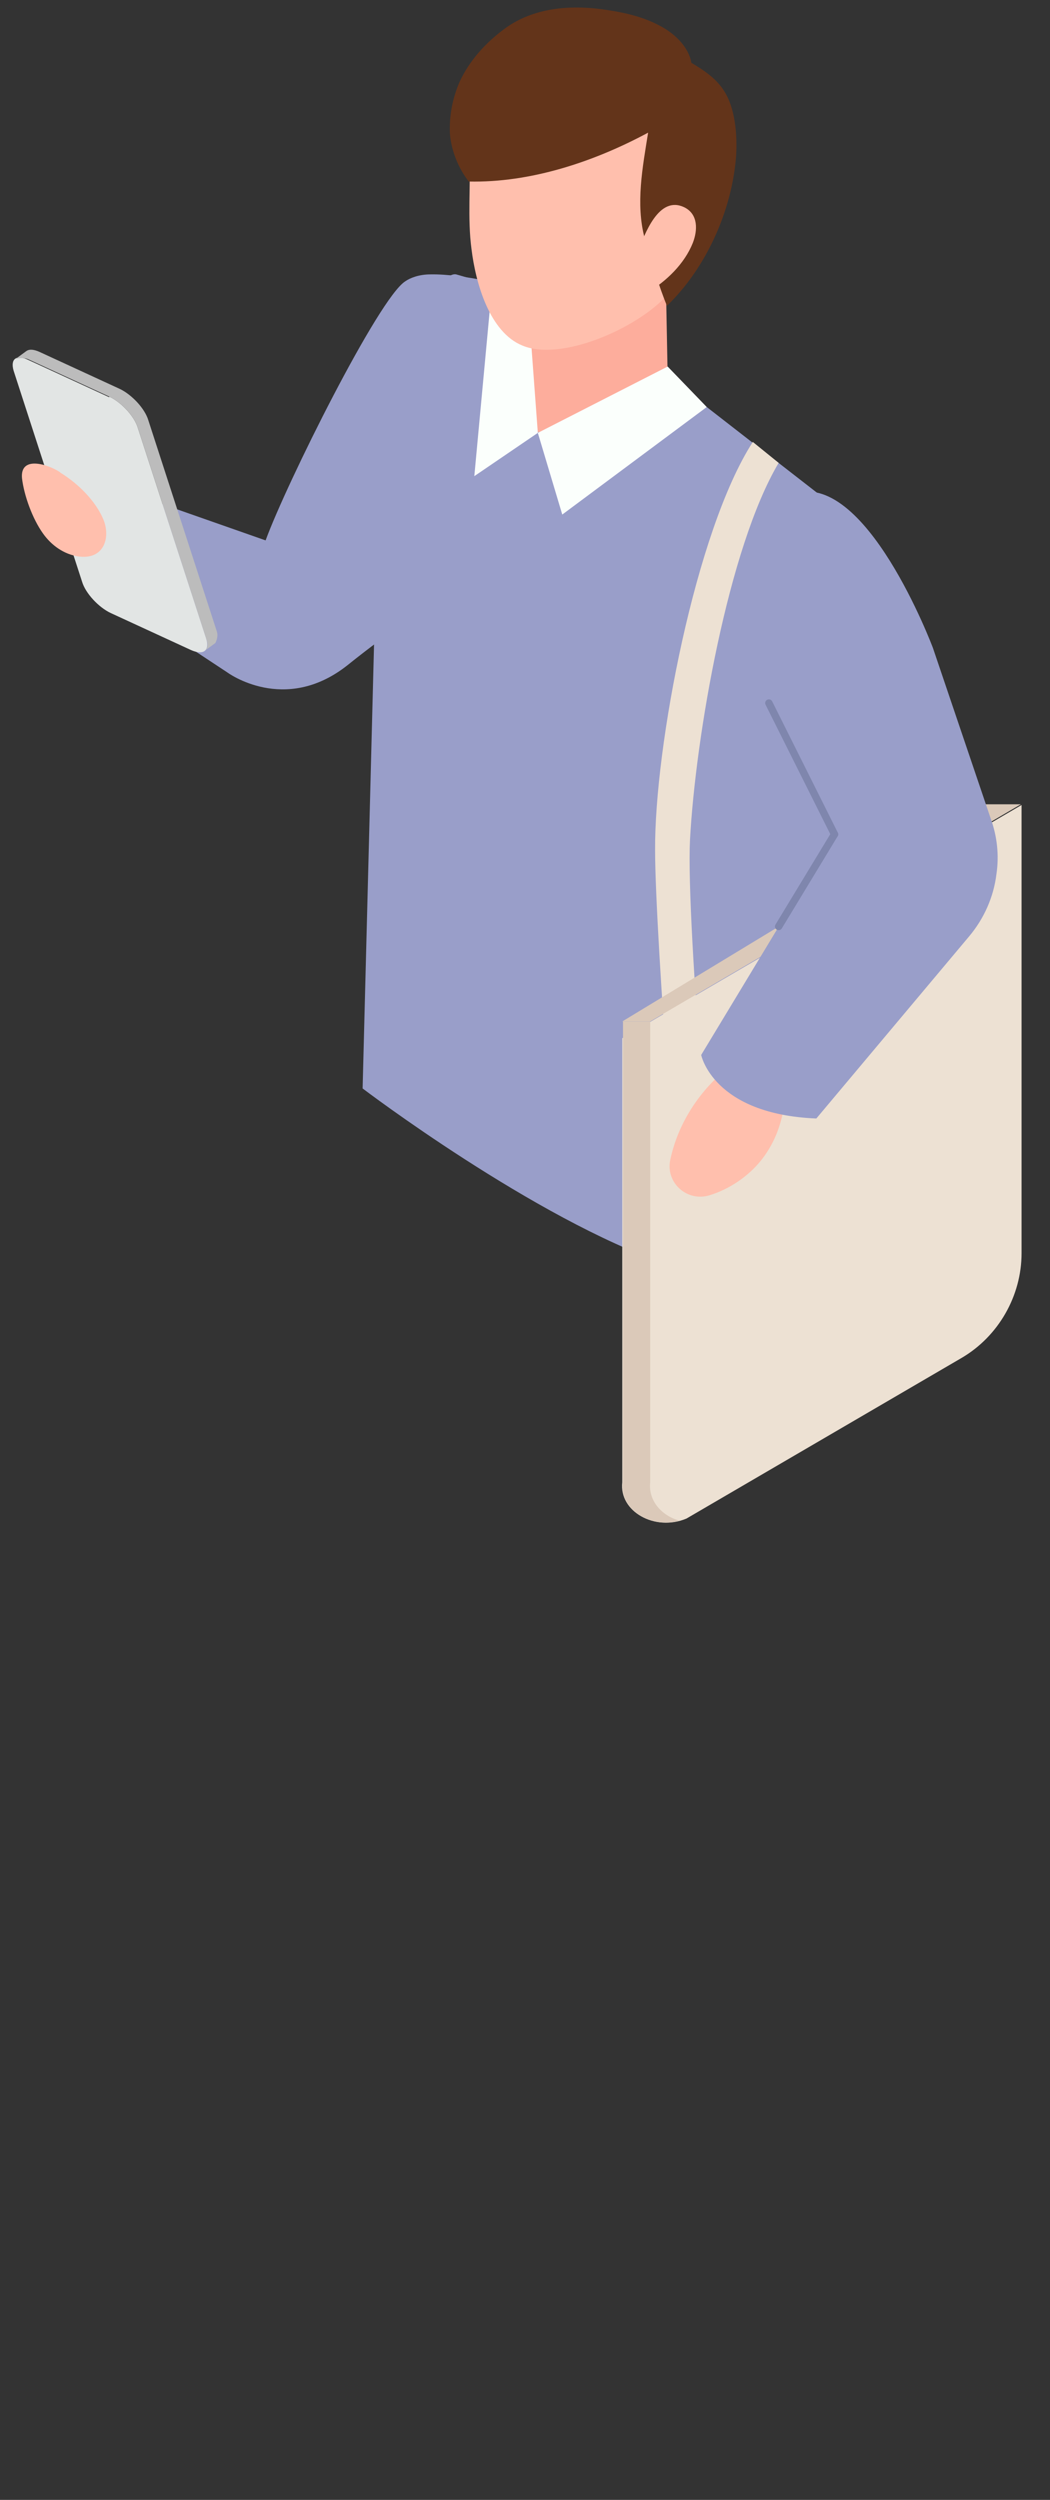 <svg width="71" height="169" viewBox="0 0 71 169" fill="none" xmlns="http://www.w3.org/2000/svg">
<rect x="0" y="0" width="71" height="169" fill="#333333" stroke="none"/>
<path d="M25.229 42.385L25.418 34.975" stroke="#7F86AD" stroke-width="0.5" stroke-linecap="round" stroke-linejoin="round"/>
<path d="M58.221 38.231C60.345 42.857 61.997 47.577 62.705 50.786C63.885 56.214 67.378 79.625 67.567 85.148L65.112 85.006C64.924 79.531 61.714 56.026 60.251 50.645C59.401 47.53 57.891 43.329 56.05 39.223L58.221 38.231Z" fill="#D6CCC0"/>
<path d="M34.716 19.399C34.716 19.399 31.365 18.503 29.099 18.55C28.344 18.55 27.73 18.785 27.4 19.021C25.607 20.154 19.376 32.662 17.96 36.533L7.199 32.757L6.066 39.317L15.364 45.453C15.364 45.453 19.235 48.332 23.483 44.981C26.362 42.668 29.194 40.78 29.194 40.78" fill="#999EC9"/>
<path d="M49.867 30.727L45.194 27.942L45.005 17.983L35.848 21.806L35.896 24.921L29.807 25.063L29.996 35.73L50.15 46.869L49.867 30.727Z" fill="#FDAD9C"/>
<path d="M47.79 27.517L55.2 33.276C57.513 35.069 58.834 37.807 58.929 40.686L58.646 82.976C58.646 82.976 54.067 88.546 45.099 85.478C36.132 82.41 24.52 73.584 24.52 73.584L25.559 33.228C25.465 27.376 29.24 18.219 30.845 18.549L33.3 19.257L36.368 29.217L47.837 27.517H47.79Z" fill="#999EC9"/>
<path d="M45.147 24.78L36.368 29.264L35.849 22.278L33.158 20.532L32.073 32.19L36.368 29.264L38.02 34.786L47.79 27.517L45.147 24.78Z" fill="#FBFFFC"/>
<path d="M45.1 19.918C47.46 17.322 48.781 14.113 48.876 10.526C48.923 6.514 46.516 3.399 42.834 2.219C39.625 1.18 35.377 1.369 33.111 4.201C31.695 5.947 31.695 8.307 31.742 10.478C31.837 12.602 31.601 14.726 31.884 16.85C32.167 19.163 33.111 22.467 35.33 23.364C37.926 24.449 43.07 22.231 45.147 19.918H45.1Z" fill="#FFBFAD"/>
<path d="M43.637 16.142C43.967 17.417 44.581 19.446 45.1 20.674C47.743 18.125 49.489 14.254 49.773 10.573C49.867 9.157 49.725 7.269 48.923 6.089C48.404 5.286 47.554 4.72 46.752 4.248C46.563 3.162 45.619 2.266 44.628 1.746C43.401 1.086 42.032 0.802 40.616 0.614C38.397 0.33 36.038 0.566 34.197 1.888C32.828 2.879 31.742 4.106 31.082 5.522C30.61 6.608 30.373 7.788 30.421 9.015C30.515 10.242 31.034 11.422 31.695 12.272C35.849 12.366 40.144 10.95 43.825 8.968C43.448 11.328 42.976 13.782 43.589 16.095L43.637 16.142Z" fill="#63341A"/>
<path d="M7.387 26.809C8.19 27.187 9.087 28.131 9.323 28.933L13.948 43.187C14.184 43.99 13.759 44.32 12.91 43.943L7.482 41.441C6.679 41.063 5.783 40.119 5.547 39.317L0.921 25.063C0.685 24.261 1.11 23.93 1.959 24.355L7.387 26.856V26.809Z" fill="#E2E5E4"/>
<path d="M8.096 26.29L2.667 23.788C2.243 23.6 1.96 23.6 1.771 23.741L1.063 24.26C1.063 24.26 1.582 24.119 1.96 24.308L7.387 26.809C8.19 27.187 9.087 28.131 9.323 28.933L13.948 43.187C14.09 43.565 14.043 43.848 13.854 43.99L14.562 43.471C14.562 43.471 14.798 43.046 14.656 42.668L10.031 28.414C9.795 27.612 8.898 26.668 8.096 26.29Z" fill="#BCBCBC"/>
<path d="M4.084 31.954C5.311 32.709 6.491 33.889 7.01 35.163C7.482 36.391 7.01 37.854 5.311 37.618C4.319 37.476 3.47 36.863 2.904 36.06C2.196 35.069 1.629 33.512 1.488 32.332C1.346 30.774 3.234 31.388 4.036 31.907L4.084 31.954Z" fill="#FFBFAD"/>
<path d="M50.905 29.877C47.035 35.871 44.25 50.504 44.297 57.489C44.297 63.059 46.044 86.658 47.035 92.086L49.395 91.378C48.404 85.997 46.374 62.35 46.657 56.781C47.035 49.748 49.253 37.005 52.652 31.293L50.905 29.877V29.877Z" fill="#EDE1D3"/>
<path d="M42.079 70.138V100.204C41.843 102.187 44.297 103.556 46.421 102.659L65.018 91.803C67.519 90.34 69.077 87.602 69.077 84.723V54.421L42.079 70.186V70.138Z" fill="#EDE1D3"/>
<path d="M42.079 69.053H43.967V100.204C43.825 101.431 44.722 102.47 45.949 102.8C43.967 103.366 41.843 101.998 42.126 100.204V69.053H42.079Z" fill="#DBC9B9"/>
<path d="M42.079 69.053H43.967L69.03 54.373H66.292L42.079 69.053Z" fill="#DBC9B9"/>
<path d="M49.442 72.026C47.318 73.631 45.855 75.944 45.336 78.351C44.958 79.909 46.422 81.277 47.979 80.805C49.348 80.381 50.575 79.531 51.425 78.493C52.841 76.746 53.313 74.481 52.982 72.309" fill="#FFBFAD"/>
<path d="M56.428 56.403L47.413 71.319C47.413 71.319 48.215 75.33 55.2 75.614L65.537 63.295C66.528 62.115 67.189 60.651 67.378 59.094C67.567 57.819 67.425 56.545 67 55.365L63.083 43.801C63.083 43.801 58.504 31.577 53.548 33.417C48.593 35.258 51.802 44.084 51.802 44.084L56.428 56.451" fill="#999EC9"/>
<path d="M51.991 47.529L56.428 56.403" stroke="#7F86AD" stroke-width="0.5" stroke-linecap="round" stroke-linejoin="round"/>
<path d="M56.428 56.403L52.652 62.633" stroke="#7F86AD" stroke-width="0.5" stroke-linecap="round" stroke-linejoin="round"/>
<path d="M43.117 17.039C43.589 15.859 44.533 13.169 46.28 14.018C47.224 14.49 47.177 15.576 46.846 16.425C46.28 17.841 45.053 19.021 43.778 19.777" fill="#FFBFAD"/>
</svg>
